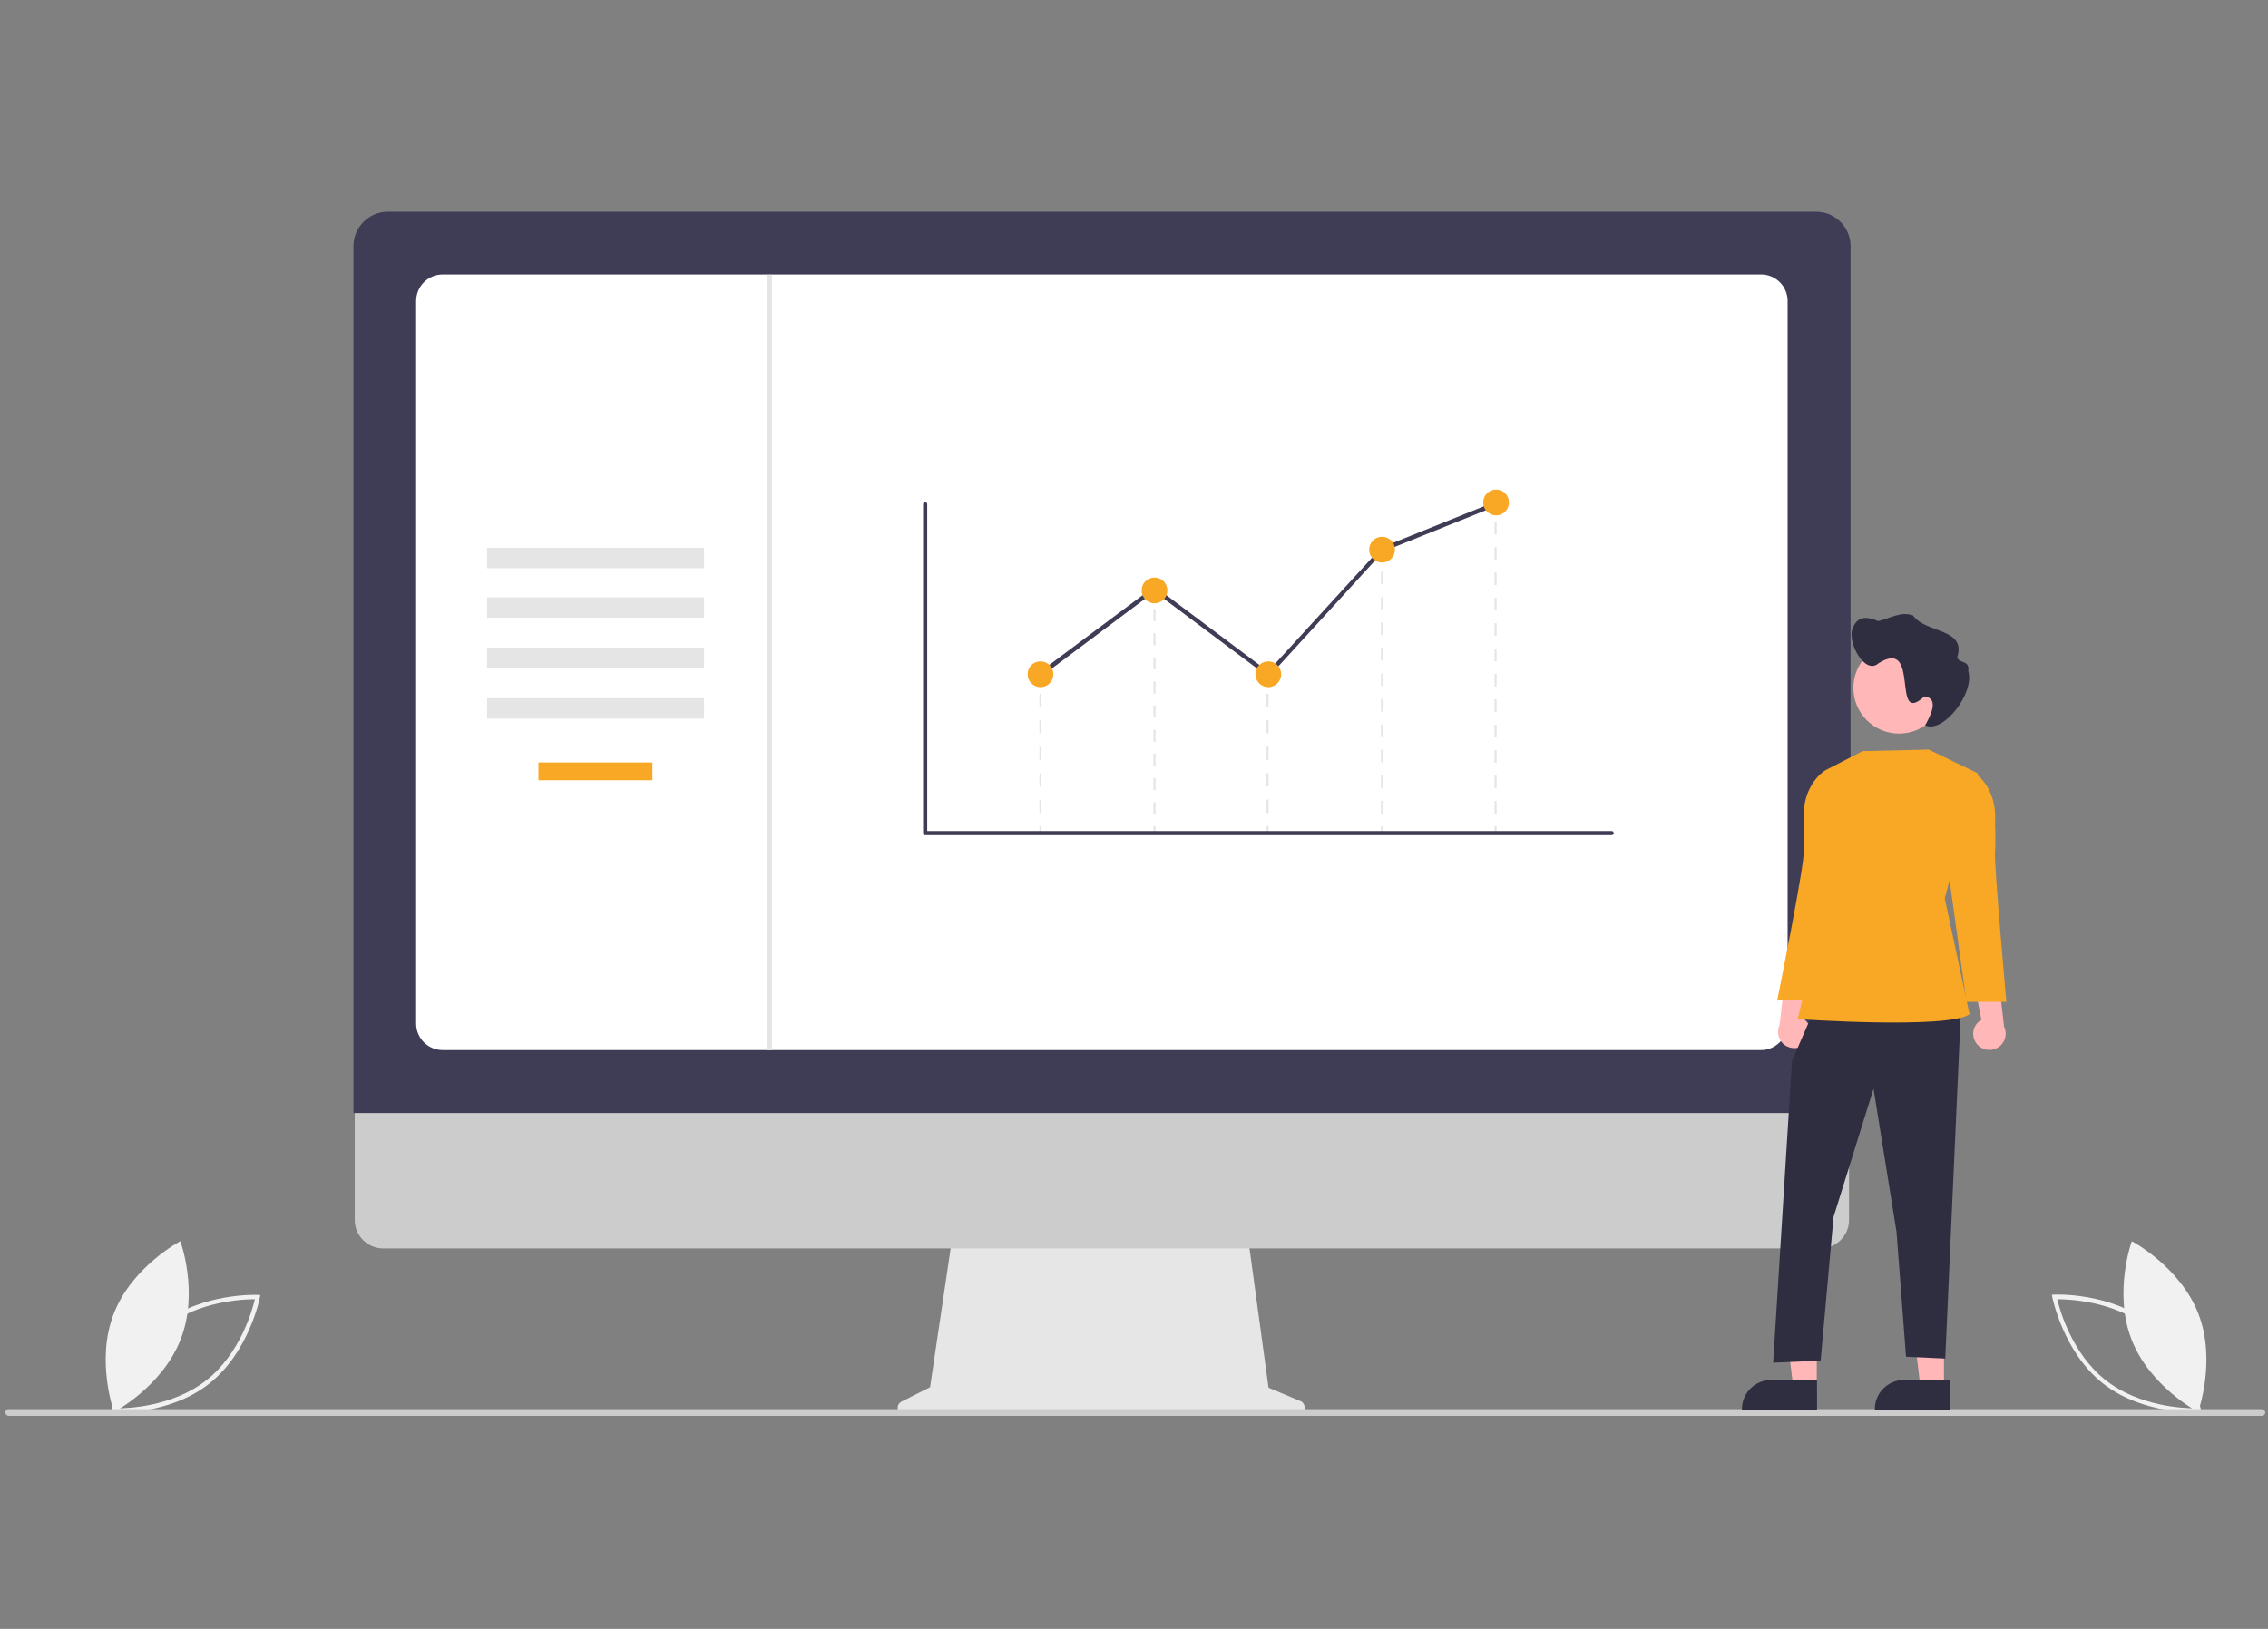 <?xml version="1.0" encoding="utf-8"?>
<!-- Generator: Adobe Illustrator 26.3.1, SVG Export Plug-In . SVG Version: 6.00 Build 0)  -->
<svg version="1.1" id="Layer_4" xmlns="http://www.w3.org/2000/svg" xmlns:xlink="http://www.w3.org/1999/xlink" x="0px" y="0px"
	 viewBox="0 0 879.1 631.5" style="enable-background:new 0 0 879.1 631.5;" xml:space="preserve">
<rect x="0" y="0" width="879.1" height="631.5" fill="#808080" stroke="none"/>
<style type="text/css">
	.st0{fill:#F1F1F1;}
	.st1{fill:#E6E6E6;}
	.st2{fill:#CCCCCC;}
	.st3{fill:#3F3D56;}
	.st4{fill:#FFFFFF;}
	.st5{fill:#E5E5E5;}
	.st6{fill:#F9A826;}
	.st7{fill:#FFB7B7;}
	.st8{fill:#2F2E41;}
</style>
<path class="st0" d="M43,547.6l0.2-1c0-0.2,4.2-21.2,19.7-33.4C78.3,501.1,99.7,502,99.9,502l1,0.1l-0.2,1c0,0.2-4.2,21.2-19.7,33.4
	c-15.5,12.2-36.9,11.2-37.1,11.2L43,547.6z M63.9,514.6c-13.1,10.3-17.8,27.1-18.8,31.4c4.4,0,21.8-0.6,34.9-10.9
	c13.1-10.3,17.8-27.1,18.8-31.4C94.5,503.7,77,504.3,63.9,514.6z"/>
<path class="st0" d="M70,519.3c-7.1,18.3-25.8,28.1-25.8,28.1s-7.2-19.9-0.1-38.1c7.1-18.3,25.8-28.1,25.8-28.1S77.2,501,70,519.3z"
	/>
<path class="st0" d="M852.3,547.6c-0.2,0-21.6,1-37.1-11.2c-15.5-12.2-19.6-33.2-19.7-33.4l-0.2-1l1-0.1c0.2,0,21.6-1,37.1,11.2
	c15.5,12.2,19.6,33.2,19.7,33.4l0.2,1L852.3,547.6z M797.4,503.7c1,4.2,5.7,21.1,18.8,31.4c13.1,10.3,30.6,10.9,34.9,10.9
	c-1-4.2-5.7-21.1-18.8-31.4C819.3,504.3,801.8,503.7,797.4,503.7L797.4,503.7z"/>
<path class="st0" d="M826.2,519.3c7.1,18.3,25.8,28.1,25.8,28.1s7.2-19.9,0.1-38.1c-7.1-18.3-25.8-28.1-25.8-28.1
	S819.1,501,826.2,519.3z"/>
<path class="st1" d="M504.1,543.2l-12.4-5.2l-8.5-62.2H369.7l-9.2,62l-11.1,5.6c-1.3,0.7-1.8,2.2-1.2,3.5c0.4,0.9,1.4,1.5,2.4,1.5
	h152.5c1.5,0,2.6-1.2,2.6-2.6C505.7,544.6,505.1,543.6,504.1,543.2z"/>
<path class="st2" d="M705.6,484H148.5c-6.1,0-11-5-11-11v-78.6h579.2V473C716.7,479.1,711.7,484,705.6,484z"/>
<path class="st3" d="M717.2,431.5H137V95.4c0-7.3,6-13.3,13.3-13.3h553.7c7.3,0,13.3,6,13.3,13.3V431.5z"/>
<path class="st4" d="M682.6,407.1h-511c-5.7,0-10.3-4.6-10.3-10.3V116.7c0-5.7,4.6-10.3,10.3-10.3h511c5.7,0,10.3,4.6,10.3,10.3
	v280.2C692.8,402.5,688.2,407.1,682.6,407.1z"/>
<path class="st2" d="M876.7,548.9H3.4c-0.6,0-1.1-0.4-1.3-1c-0.2-0.7,0.2-1.4,0.9-1.6c0.1,0,0.2,0,0.3,0h873.3c0.6,0,1.2,0.4,1.4,1
	c0.2,0.7-0.3,1.4-1,1.6C876.9,548.9,876.8,548.9,876.7,548.9z"/>
<rect x="188.8" y="212.4" class="st5" width="84.1" height="7.9"/>
<rect x="188.8" y="231.6" class="st5" width="84.1" height="7.9"/>
<rect x="188.8" y="251.1" class="st5" width="84.1" height="7.9"/>
<rect x="188.8" y="270.7" class="st5" width="84.1" height="7.9"/>
<rect x="208.7" y="295.6" class="st6" width="44.2" height="6.9"/>
<rect x="402.9" y="261.4" class="st5" width="0.8" height="2.4"/>
<path class="st5" d="M403.7,315.2h-0.8V310h0.8V315.2z M403.7,304.9h-0.8v-5.1h0.8V304.9z M403.7,294.6h-0.8v-5.1h0.8V294.6z
	 M403.7,284.3h-0.8v-5.1h0.8V284.3z M403.7,274.1h-0.8v-5.1h0.8V274.1z"/>
<rect x="402.9" y="320.3" class="st5" width="0.8" height="2.4"/>
<rect x="490.9" y="261.4" class="st5" width="0.8" height="2.4"/>
<path class="st5" d="M491.7,315.2h-0.8V310h0.8V315.2z M491.7,304.9h-0.8v-5.1h0.8V304.9z M491.7,294.6h-0.8v-5.1h0.8V294.6z
	 M491.7,284.3h-0.8v-5.1h0.8V284.3z M491.7,274.1h-0.8v-5.1h0.8V274.1z"/>
<rect x="490.9" y="320.3" class="st5" width="0.8" height="2.4"/>
<rect x="535.3" y="214.2" class="st5" width="0.8" height="2.4"/>
<path class="st5" d="M536.1,315.4h-0.8v-4.9h0.8V315.4z M536.1,305.5h-0.8v-4.9h0.8V305.5z M536.1,295.6h-0.8v-4.9h0.8V295.6z
	 M536.1,285.8h-0.8v-4.9h0.8V285.8z M536.1,275.9h-0.8v-4.9h0.8V275.9z M536.1,266h-0.8v-4.9h0.8V266z M536.1,256.1h-0.8v-4.9h0.8
	V256.1z M536.1,246.2h-0.8v-4.9h0.8V246.2z M536.1,236.4h-0.8v-4.9h0.8V236.4z M536.1,226.5h-0.8v-4.9h0.8V226.5z"/>
<rect x="535.3" y="320.3" class="st5" width="0.8" height="2.4"/>
<rect x="579.3" y="194.9" class="st5" width="0.8" height="2.4"/>
<path class="st5" d="M580.1,315.4h-0.8v-4.9h0.8V315.4z M580.1,305.6h-0.8v-4.9h0.8V305.6z M580.1,295.7h-0.8v-4.9h0.8V295.7z
	 M580.1,285.9h-0.8V281h0.8V285.9z M580.1,276h-0.8v-4.9h0.8V276z M580.1,266.2h-0.8v-4.9h0.8V266.2z M580.1,256.4h-0.8v-4.9h0.8
	V256.4z M580.1,246.5h-0.8v-4.9h0.8V246.5z M580.1,236.7h-0.8v-4.9h0.8V236.7z M580.1,226.8h-0.8v-4.9h0.8V226.8z M580.1,217h-0.8
	v-4.9h0.8V217z M580.1,207.2h-0.8v-4.9h0.8V207.2z"/>
<rect x="579.3" y="320.3" class="st5" width="0.8" height="2.4"/>
<rect x="447.1" y="229.1" class="st5" width="0.8" height="2.4"/>
<path class="st5" d="M447.9,315.6h-0.8V311h0.8V315.6z M447.9,306.3h-0.8v-4.7h0.8V306.3z M447.9,296.9h-0.8v-4.7h0.8V296.9z
	 M447.9,287.6h-0.8v-4.7h0.8V287.6z M447.9,278.2h-0.8v-4.7h0.8V278.2z M447.9,268.9h-0.8v-4.7h0.8V268.9z M447.9,259.5h-0.8v-4.7
	h0.8V259.5z M447.9,250.2h-0.8v-4.7h0.8V250.2z M447.9,240.8h-0.8v-4.7h0.8V240.8z"/>
<rect x="447.1" y="320.3" class="st5" width="0.8" height="2.4"/>
<path class="st3" d="M624.7,323.8H358.6c-0.5,0-0.8-0.4-0.8-0.8V195.5c0-0.5,0.4-0.8,0.8-0.8c0.5,0,0.8,0.4,0.8,0.8v126.7h265.3
	c0.5,0,0.8,0.4,0.8,0.8C625.5,323.5,625.1,323.8,624.7,323.8z"/>
<polygon class="st3" points="491.7,262.5 447.5,229.4 403.8,262.1 402.8,260.7 447.5,227.3 491.5,260.3 535.3,212.4 535.4,212.3 
	579.6,194.5 580.2,196.1 536.2,213.8 "/>
<circle class="st6" cx="403.3" cy="261.4" r="5"/>
<circle class="st6" cx="447.5" cy="228.9" r="5"/>
<circle class="st6" cx="491.6" cy="261.4" r="5"/>
<circle class="st6" cx="535.7" cy="213.1" r="5"/>
<circle class="st6" cx="579.9" cy="194.8" r="5"/>
<rect x="297.5" y="106.5" class="st5" width="1.7" height="300.7"/>
<path class="st7" d="M700.3,404.1c2.2-2.6,1.9-6.6-0.8-8.8c-0.3-0.2-0.6-0.4-0.9-0.6l4.2-21.8l-10.7,4.4l-2.3,20
	c-1.5,3.1-0.2,6.9,2.9,8.4C695.4,407,698.5,406.3,700.3,404.1z"/>
<polygon class="st7" points="753.5,537.9 744.4,537.9 740.2,503.2 753.5,503.2 "/>
<path class="st8" d="M755.8,546.7l-29.1,0v-0.4c0-6.3,5.1-11.3,11.3-11.3h0l17.8,0L755.8,546.7z"/>
<polygon class="st7" points="704.2,537.9 695.1,537.9 690.9,503.2 704.2,503.2 "/>
<path class="st8" d="M704.3,546.7l-29.1,0v-0.4c0-6.3,5.1-11.3,11.3-11.3h0l17.8,0L704.3,546.7z"/>
<polygon class="st8" points="703.4,391 694.6,411.3 687.3,528.3 705.7,527.5 710.7,471.8 726.2,422.1 735.1,477.5 738.8,526 
	754,526.7 760.1,391 "/>
<path class="st6" d="M747.6,290.6l-25.6,0.6l-15,7.7l-0.8,56.9l-9.4,39.3c0,0,58.5,4,66.6-1.9l-9.6-44.9l12.8-48.5L747.6,290.6z"/>
<path class="st6" d="M709.7,299.9L707,299c0,0-8.7,5.6-7.8,19c0,0-0.3,7,0,11.6c0.4,5.3-10.3,58.1-10.3,58.1h15.5l6.6-47.8
	L709.7,299.9z"/>
<path class="st7" d="M766.3,404.8c-2.2-2.6-1.9-6.6,0.8-8.8c0.3-0.2,0.6-0.4,0.9-0.6l-4.2-21.8l10.7,4.4l2.3,20
	c1.5,3.1,0.2,6.9-2.9,8.4C771.3,407.7,768.1,407,766.3,404.8z"/>
<path class="st6" d="M762.8,300.6l2.7-0.9c0,0,8.7,5.6,7.8,19c0,0,0.3,7,0,11.6c-0.4,5.3,4.4,58.1,4.4,58.1h-15.5l-6.6-47.8
	L762.8,300.6z"/>
<path class="st7" d="M753.8,266.7c0,9.8-7.9,17.7-17.7,17.7c-9.8,0-17.7-7.9-17.7-17.7c0-9.8,7.9-17.7,17.7-17.7l0,0
	C745.9,249,753.8,256.9,753.8,266.7C753.8,266.7,753.8,266.7,753.8,266.7z"/>
<path class="st8" d="M718.4,242.9c2.1-4.5,6.1-3.6,9.6-2.1c4.5-1,8.7-3.9,13.5-2.2c4.7,6.9,20.6,4.9,17.2,16c0,2.7,5,1.1,4.2,5.5
	c2.7,8.5-9.7,24.5-16.7,21.1c1.8-3.2,5.8-10.5-0.3-11.2c-13.1,12.1-1.3-23.1-17.7-12.9C722.7,262.2,715.3,247.9,718.4,242.9z"/>
</svg>
